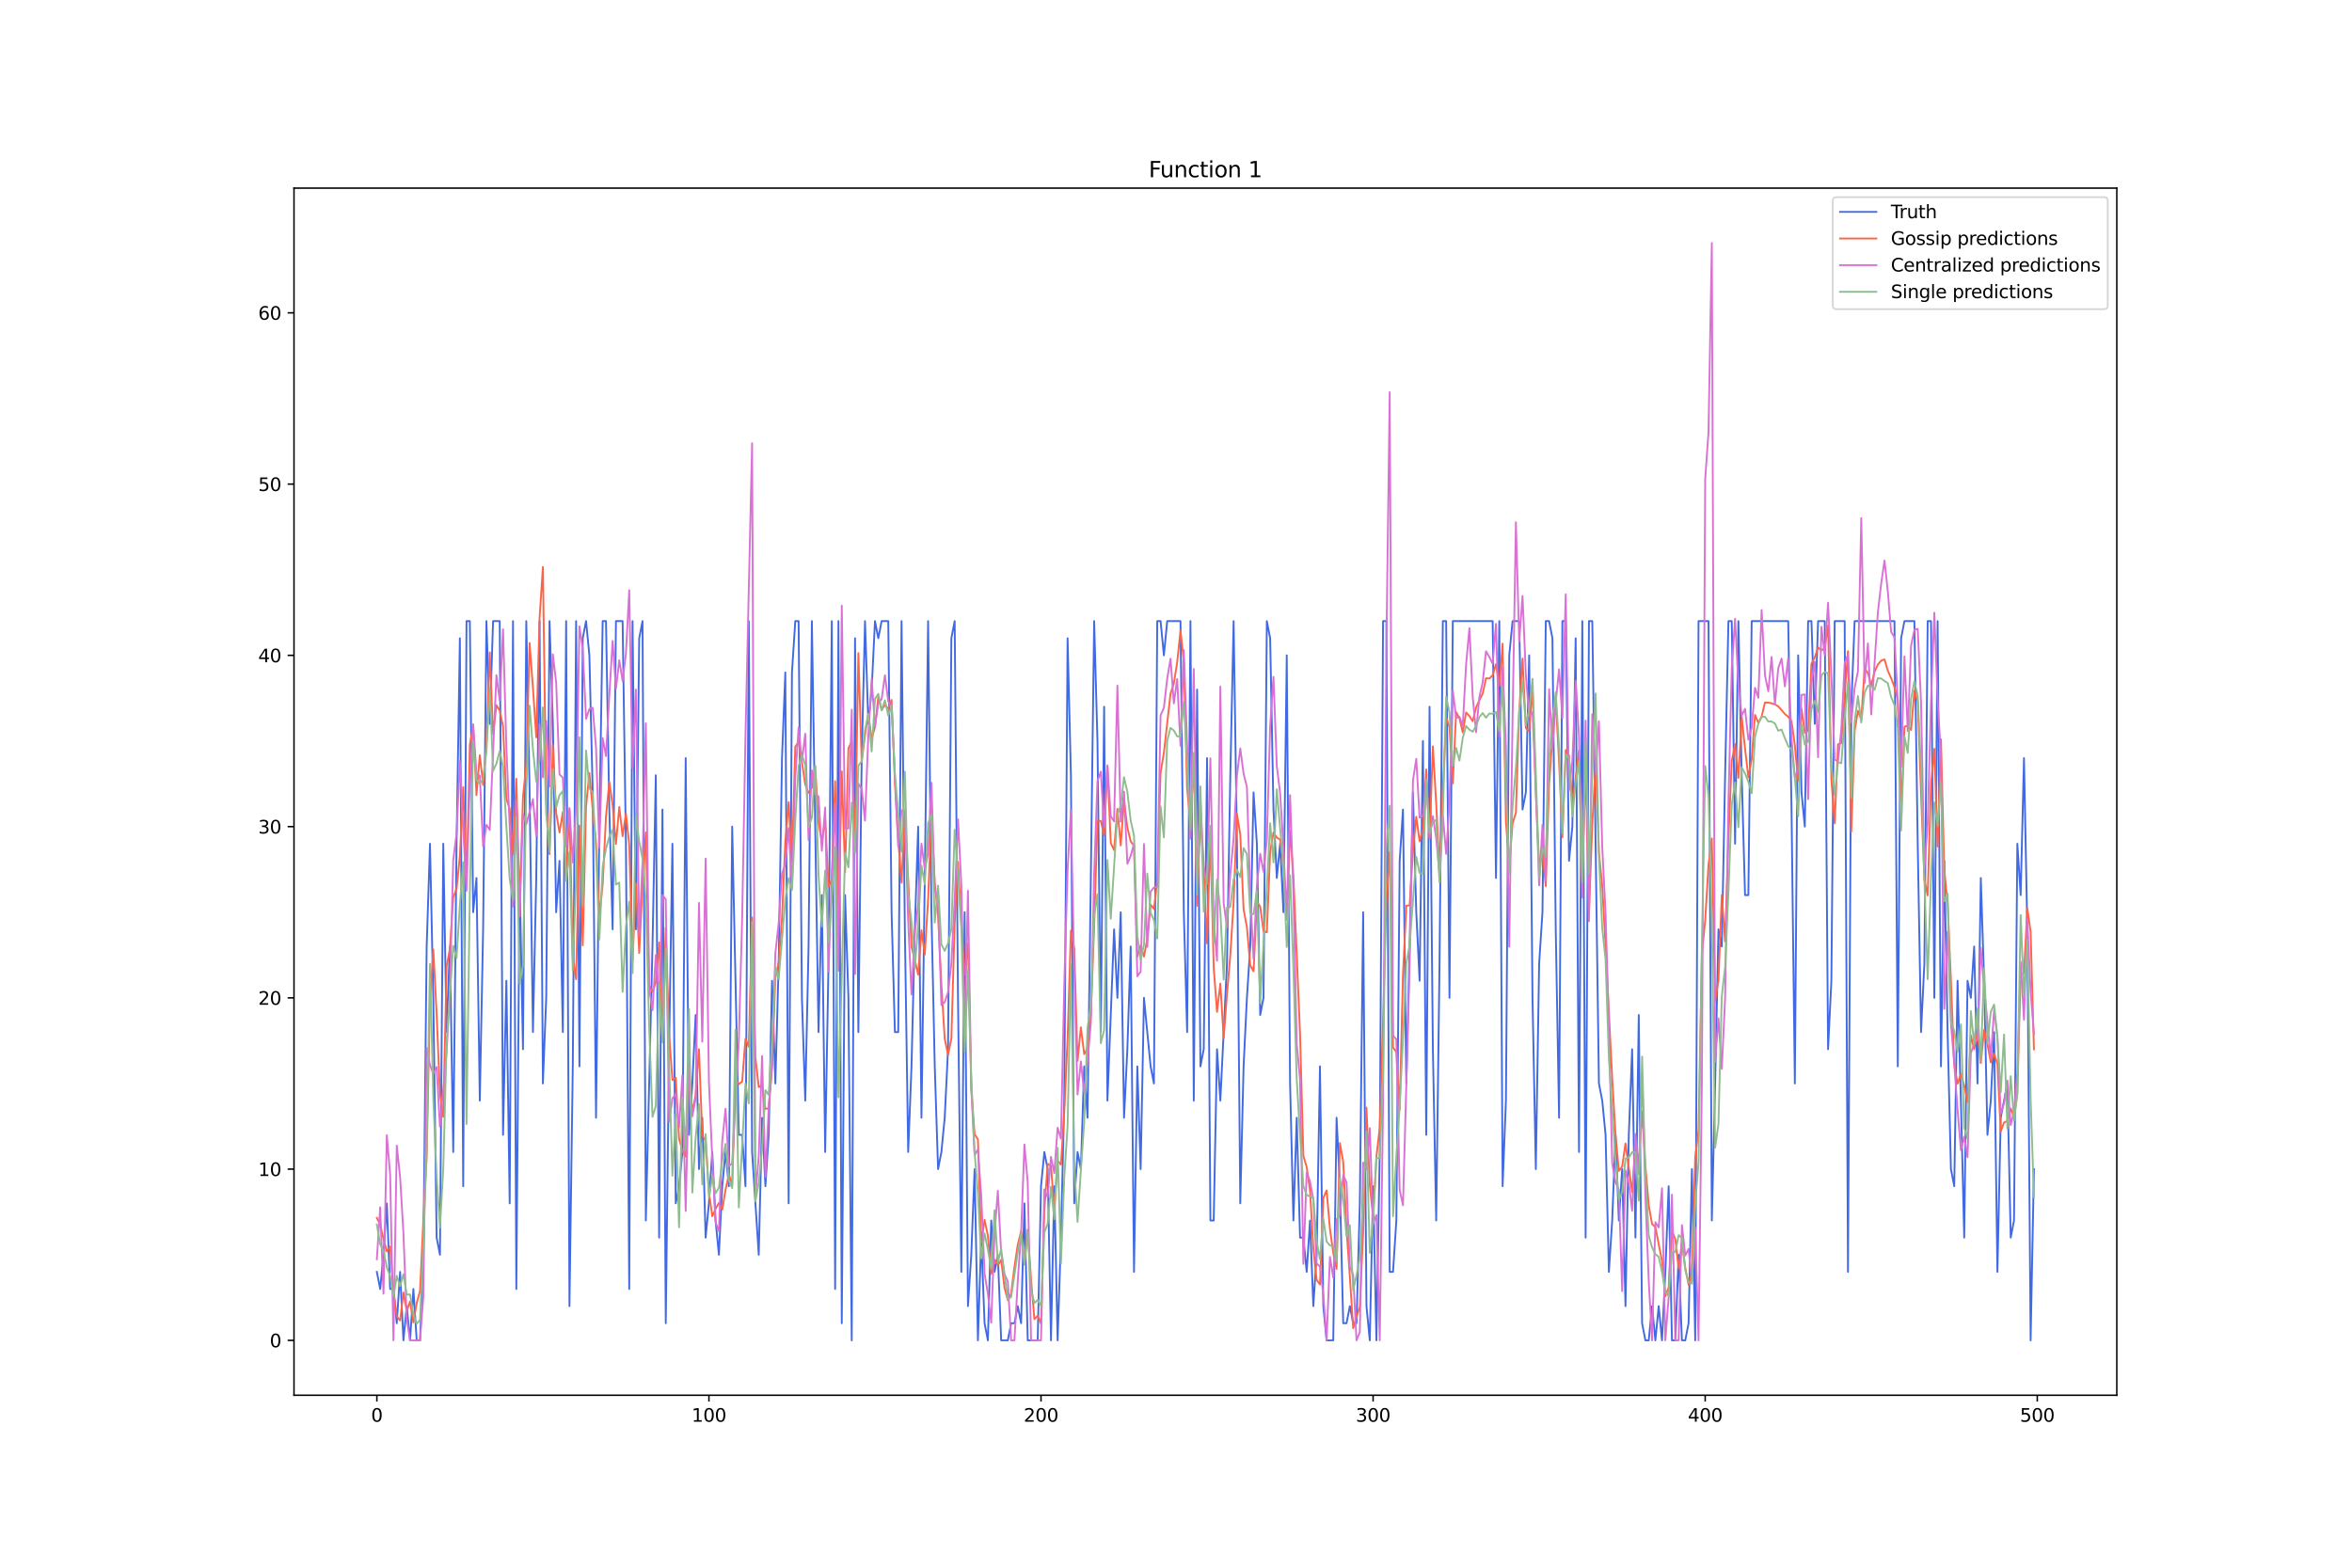 <?xml version="1.0" encoding="utf-8" standalone="no"?>
<!DOCTYPE svg PUBLIC "-//W3C//DTD SVG 1.1//EN"
  "http://www.w3.org/Graphics/SVG/1.1/DTD/svg11.dtd">
<svg xmlns:xlink="http://www.w3.org/1999/xlink" width="1296pt" height="864pt" viewBox="0 0 1296 864" xmlns="http://www.w3.org/2000/svg" version="1.1">
 <defs>
  <style type="text/css">*{stroke-linejoin: round; stroke-linecap: butt}</style>
 </defs>
 <g id="figure_1">
  <g id="patch_1">
   <path d="M 0 864 
L 1296 864 
L 1296 0 
L 0 0 
z
" style="fill: #ffffff"/>
  </g>
  <g id="axes_1">
   <g id="patch_2">
    <path d="M 162 768.96 
L 1166.4 768.96 
L 1166.4 103.68 
L 162 103.68 
z
" style="fill: #ffffff"/>
   </g>
   <g id="matplotlib.axis_1">
    <g id="xtick_1">
     <g id="line2d_1">
      <defs>
       <path id="mb269a3f617" d="M 0 0 
L 0 3.5 
" style="stroke: #000000; stroke-width: 0.8"/>
      </defs>
      <g>
       <use xlink:href="#mb269a3f617" x="207.655" y="768.96" style="stroke: #000000; stroke-width: 0.8"/>
      </g>
     </g>
     <g id="text_1">
      <!-- 0 -->
      <g transform="translate(204.473 783.558) scale(0.1 -0.1)">
       <defs>
        <path id="DejaVuSans-30" d="M 2034 4250 
Q 1547 4250 1301 3770 
Q 1056 3291 1056 2328 
Q 1056 1369 1301 889 
Q 1547 409 2034 409 
Q 2525 409 2770 889 
Q 3016 1369 3016 2328 
Q 3016 3291 2770 3770 
Q 2525 4250 2034 4250 
z
M 2034 4750 
Q 2819 4750 3233 4129 
Q 3647 3509 3647 2328 
Q 3647 1150 3233 529 
Q 2819 -91 2034 -91 
Q 1250 -91 836 529 
Q 422 1150 422 2328 
Q 422 3509 836 4129 
Q 1250 4750 2034 4750 
z
" transform="scale(0.016)"/>
       </defs>
       <use xlink:href="#DejaVuSans-30"/>
      </g>
     </g>
    </g>
    <g id="xtick_2">
     <g id="line2d_2">
      <g>
       <use xlink:href="#mb269a3f617" x="390.639" y="768.96" style="stroke: #000000; stroke-width: 0.8"/>
      </g>
     </g>
     <g id="text_2">
      <!-- 100 -->
      <g transform="translate(381.095 783.558) scale(0.1 -0.1)">
       <defs>
        <path id="DejaVuSans-31" d="M 794 531 
L 1825 531 
L 1825 4091 
L 703 3866 
L 703 4441 
L 1819 4666 
L 2450 4666 
L 2450 531 
L 3481 531 
L 3481 0 
L 794 0 
L 794 531 
z
" transform="scale(0.016)"/>
       </defs>
       <use xlink:href="#DejaVuSans-31"/>
       <use xlink:href="#DejaVuSans-30" x="63.623"/>
       <use xlink:href="#DejaVuSans-30" x="127.246"/>
      </g>
     </g>
    </g>
    <g id="xtick_3">
     <g id="line2d_3">
      <g>
       <use xlink:href="#mb269a3f617" x="573.623" y="768.96" style="stroke: #000000; stroke-width: 0.8"/>
      </g>
     </g>
     <g id="text_3">
      <!-- 200 -->
      <g transform="translate(564.079 783.558) scale(0.1 -0.1)">
       <defs>
        <path id="DejaVuSans-32" d="M 1228 531 
L 3431 531 
L 3431 0 
L 469 0 
L 469 531 
Q 828 903 1448 1529 
Q 2069 2156 2228 2338 
Q 2531 2678 2651 2914 
Q 2772 3150 2772 3378 
Q 2772 3750 2511 3984 
Q 2250 4219 1831 4219 
Q 1534 4219 1204 4116 
Q 875 4013 500 3803 
L 500 4441 
Q 881 4594 1212 4672 
Q 1544 4750 1819 4750 
Q 2544 4750 2975 4387 
Q 3406 4025 3406 3419 
Q 3406 3131 3298 2873 
Q 3191 2616 2906 2266 
Q 2828 2175 2409 1742 
Q 1991 1309 1228 531 
z
" transform="scale(0.016)"/>
       </defs>
       <use xlink:href="#DejaVuSans-32"/>
       <use xlink:href="#DejaVuSans-30" x="63.623"/>
       <use xlink:href="#DejaVuSans-30" x="127.246"/>
      </g>
     </g>
    </g>
    <g id="xtick_4">
     <g id="line2d_4">
      <g>
       <use xlink:href="#mb269a3f617" x="756.607" y="768.96" style="stroke: #000000; stroke-width: 0.8"/>
      </g>
     </g>
     <g id="text_4">
      <!-- 300 -->
      <g transform="translate(747.063 783.558) scale(0.1 -0.1)">
       <defs>
        <path id="DejaVuSans-33" d="M 2597 2516 
Q 3050 2419 3304 2112 
Q 3559 1806 3559 1356 
Q 3559 666 3084 287 
Q 2609 -91 1734 -91 
Q 1441 -91 1130 -33 
Q 819 25 488 141 
L 488 750 
Q 750 597 1062 519 
Q 1375 441 1716 441 
Q 2309 441 2620 675 
Q 2931 909 2931 1356 
Q 2931 1769 2642 2001 
Q 2353 2234 1838 2234 
L 1294 2234 
L 1294 2753 
L 1863 2753 
Q 2328 2753 2575 2939 
Q 2822 3125 2822 3475 
Q 2822 3834 2567 4026 
Q 2313 4219 1838 4219 
Q 1578 4219 1281 4162 
Q 984 4106 628 3988 
L 628 4550 
Q 988 4650 1302 4700 
Q 1616 4750 1894 4750 
Q 2613 4750 3031 4423 
Q 3450 4097 3450 3541 
Q 3450 3153 3228 2886 
Q 3006 2619 2597 2516 
z
" transform="scale(0.016)"/>
       </defs>
       <use xlink:href="#DejaVuSans-33"/>
       <use xlink:href="#DejaVuSans-30" x="63.623"/>
       <use xlink:href="#DejaVuSans-30" x="127.246"/>
      </g>
     </g>
    </g>
    <g id="xtick_5">
     <g id="line2d_5">
      <g>
       <use xlink:href="#mb269a3f617" x="939.591" y="768.96" style="stroke: #000000; stroke-width: 0.8"/>
      </g>
     </g>
     <g id="text_5">
      <!-- 400 -->
      <g transform="translate(930.047 783.558) scale(0.1 -0.1)">
       <defs>
        <path id="DejaVuSans-34" d="M 2419 4116 
L 825 1625 
L 2419 1625 
L 2419 4116 
z
M 2253 4666 
L 3047 4666 
L 3047 1625 
L 3713 1625 
L 3713 1100 
L 3047 1100 
L 3047 0 
L 2419 0 
L 2419 1100 
L 313 1100 
L 313 1709 
L 2253 4666 
z
" transform="scale(0.016)"/>
       </defs>
       <use xlink:href="#DejaVuSans-34"/>
       <use xlink:href="#DejaVuSans-30" x="63.623"/>
       <use xlink:href="#DejaVuSans-30" x="127.246"/>
      </g>
     </g>
    </g>
    <g id="xtick_6">
     <g id="line2d_6">
      <g>
       <use xlink:href="#mb269a3f617" x="1122.575" y="768.96" style="stroke: #000000; stroke-width: 0.8"/>
      </g>
     </g>
     <g id="text_6">
      <!-- 500 -->
      <g transform="translate(1113.032 783.558) scale(0.1 -0.1)">
       <defs>
        <path id="DejaVuSans-35" d="M 691 4666 
L 3169 4666 
L 3169 4134 
L 1269 4134 
L 1269 2991 
Q 1406 3038 1543 3061 
Q 1681 3084 1819 3084 
Q 2600 3084 3056 2656 
Q 3513 2228 3513 1497 
Q 3513 744 3044 326 
Q 2575 -91 1722 -91 
Q 1428 -91 1123 -41 
Q 819 9 494 109 
L 494 744 
Q 775 591 1075 516 
Q 1375 441 1709 441 
Q 2250 441 2565 725 
Q 2881 1009 2881 1497 
Q 2881 1984 2565 2268 
Q 2250 2553 1709 2553 
Q 1456 2553 1204 2497 
Q 953 2441 691 2322 
L 691 4666 
z
" transform="scale(0.016)"/>
       </defs>
       <use xlink:href="#DejaVuSans-35"/>
       <use xlink:href="#DejaVuSans-30" x="63.623"/>
       <use xlink:href="#DejaVuSans-30" x="127.246"/>
      </g>
     </g>
    </g>
   </g>
   <g id="matplotlib.axis_2">
    <g id="ytick_1">
     <g id="line2d_7">
      <defs>
       <path id="mf21cb9ba3c" d="M 0 0 
L -3.5 0 
" style="stroke: #000000; stroke-width: 0.8"/>
      </defs>
      <g>
       <use xlink:href="#mf21cb9ba3c" x="162" y="738.72" style="stroke: #000000; stroke-width: 0.8"/>
      </g>
     </g>
     <g id="text_7">
      <!-- 0 -->
      <g transform="translate(148.637 742.519) scale(0.1 -0.1)">
       <use xlink:href="#DejaVuSans-30"/>
      </g>
     </g>
    </g>
    <g id="ytick_2">
     <g id="line2d_8">
      <g>
       <use xlink:href="#mf21cb9ba3c" x="162" y="644.337" style="stroke: #000000; stroke-width: 0.8"/>
      </g>
     </g>
     <g id="text_8">
      <!-- 10 -->
      <g transform="translate(142.275 648.136) scale(0.1 -0.1)">
       <use xlink:href="#DejaVuSans-31"/>
       <use xlink:href="#DejaVuSans-30" x="63.623"/>
      </g>
     </g>
    </g>
    <g id="ytick_3">
     <g id="line2d_9">
      <g>
       <use xlink:href="#mf21cb9ba3c" x="162" y="549.954" style="stroke: #000000; stroke-width: 0.8"/>
      </g>
     </g>
     <g id="text_9">
      <!-- 20 -->
      <g transform="translate(142.275 553.753) scale(0.1 -0.1)">
       <use xlink:href="#DejaVuSans-32"/>
       <use xlink:href="#DejaVuSans-30" x="63.623"/>
      </g>
     </g>
    </g>
    <g id="ytick_4">
     <g id="line2d_10">
      <g>
       <use xlink:href="#mf21cb9ba3c" x="162" y="455.57" style="stroke: #000000; stroke-width: 0.8"/>
      </g>
     </g>
     <g id="text_10">
      <!-- 30 -->
      <g transform="translate(142.275 459.37) scale(0.1 -0.1)">
       <use xlink:href="#DejaVuSans-33"/>
       <use xlink:href="#DejaVuSans-30" x="63.623"/>
      </g>
     </g>
    </g>
    <g id="ytick_5">
     <g id="line2d_11">
      <g>
       <use xlink:href="#mf21cb9ba3c" x="162" y="361.187" style="stroke: #000000; stroke-width: 0.8"/>
      </g>
     </g>
     <g id="text_11">
      <!-- 40 -->
      <g transform="translate(142.275 364.986) scale(0.1 -0.1)">
       <use xlink:href="#DejaVuSans-34"/>
       <use xlink:href="#DejaVuSans-30" x="63.623"/>
      </g>
     </g>
    </g>
    <g id="ytick_6">
     <g id="line2d_12">
      <g>
       <use xlink:href="#mf21cb9ba3c" x="162" y="266.804" style="stroke: #000000; stroke-width: 0.8"/>
      </g>
     </g>
     <g id="text_12">
      <!-- 50 -->
      <g transform="translate(142.275 270.603) scale(0.1 -0.1)">
       <use xlink:href="#DejaVuSans-35"/>
       <use xlink:href="#DejaVuSans-30" x="63.623"/>
      </g>
     </g>
    </g>
    <g id="ytick_7">
     <g id="line2d_13">
      <g>
       <use xlink:href="#mf21cb9ba3c" x="162" y="172.421" style="stroke: #000000; stroke-width: 0.8"/>
      </g>
     </g>
     <g id="text_13">
      <!-- 60 -->
      <g transform="translate(142.275 176.22) scale(0.1 -0.1)">
       <defs>
        <path id="DejaVuSans-36" d="M 2113 2584 
Q 1688 2584 1439 2293 
Q 1191 2003 1191 1497 
Q 1191 994 1439 701 
Q 1688 409 2113 409 
Q 2538 409 2786 701 
Q 3034 994 3034 1497 
Q 3034 2003 2786 2293 
Q 2538 2584 2113 2584 
z
M 3366 4563 
L 3366 3988 
Q 3128 4100 2886 4159 
Q 2644 4219 2406 4219 
Q 1781 4219 1451 3797 
Q 1122 3375 1075 2522 
Q 1259 2794 1537 2939 
Q 1816 3084 2150 3084 
Q 2853 3084 3261 2657 
Q 3669 2231 3669 1497 
Q 3669 778 3244 343 
Q 2819 -91 2113 -91 
Q 1303 -91 875 529 
Q 447 1150 447 2328 
Q 447 3434 972 4092 
Q 1497 4750 2381 4750 
Q 2619 4750 2861 4703 
Q 3103 4656 3366 4563 
z
" transform="scale(0.016)"/>
       </defs>
       <use xlink:href="#DejaVuSans-36"/>
       <use xlink:href="#DejaVuSans-30" x="63.623"/>
      </g>
     </g>
    </g>
   </g>
   <g id="line2d_14">
    <path d="M 207.655 700.967 
L 209.484 710.405 
L 211.314 691.528 
L 213.144 663.213 
L 214.974 710.405 
L 216.804 710.405 
L 218.634 729.282 
L 220.463 700.967 
L 222.293 738.72 
L 224.123 719.843 
L 225.953 738.72 
L 227.783 710.405 
L 229.613 738.72 
L 231.442 738.72 
L 233.272 691.528 
L 235.102 521.639 
L 236.932 465.009 
L 238.762 549.954 
L 240.592 682.09 
L 242.422 691.528 
L 244.251 465.009 
L 246.081 568.83 
L 247.911 521.639 
L 249.741 634.898 
L 251.571 465.009 
L 253.401 351.749 
L 255.23 653.775 
L 257.06 342.31 
L 258.89 342.31 
L 260.72 502.762 
L 262.55 483.885 
L 264.38 606.583 
L 266.209 512.2 
L 268.039 342.31 
L 269.869 398.94 
L 271.699 342.31 
L 275.359 342.31 
L 277.189 625.46 
L 279.018 540.515 
L 280.848 663.213 
L 282.678 342.31 
L 284.508 710.405 
L 286.338 483.885 
L 288.168 578.269 
L 289.997 342.31 
L 291.827 436.694 
L 293.657 568.83 
L 295.487 483.885 
L 297.317 342.31 
L 299.147 597.145 
L 300.976 549.954 
L 302.806 342.31 
L 304.636 398.94 
L 306.466 502.762 
L 308.296 474.447 
L 310.126 568.83 
L 311.956 342.31 
L 313.785 719.843 
L 315.615 587.707 
L 317.445 342.31 
L 319.275 587.707 
L 321.105 351.749 
L 322.935 342.31 
L 324.764 361.187 
L 326.594 436.694 
L 328.424 616.022 
L 330.254 455.57 
L 332.084 342.31 
L 333.914 342.31 
L 335.743 446.132 
L 337.573 512.2 
L 339.403 342.31 
L 343.063 342.31 
L 344.893 465.009 
L 346.723 710.405 
L 348.552 342.31 
L 350.382 512.2 
L 352.212 351.749 
L 354.042 342.31 
L 355.872 672.652 
L 359.531 521.639 
L 361.361 427.255 
L 363.191 682.09 
L 365.021 446.132 
L 366.851 729.282 
L 368.681 578.269 
L 370.51 465.009 
L 372.34 663.213 
L 374.17 653.775 
L 376 634.898 
L 377.83 417.817 
L 379.66 625.46 
L 381.489 597.145 
L 383.319 559.392 
L 385.149 644.337 
L 386.979 616.022 
L 388.809 682.09 
L 390.639 663.213 
L 392.469 634.898 
L 394.298 672.652 
L 396.128 691.528 
L 397.958 653.775 
L 399.788 634.898 
L 401.618 653.775 
L 403.448 455.57 
L 407.107 625.46 
L 408.937 625.46 
L 410.767 653.775 
L 412.597 342.31 
L 414.427 634.898 
L 418.086 691.528 
L 419.916 616.022 
L 421.746 653.775 
L 423.576 625.46 
L 425.406 540.515 
L 427.236 597.145 
L 429.065 531.077 
L 430.895 417.817 
L 432.725 370.625 
L 434.555 663.213 
L 436.385 370.625 
L 438.215 342.31 
L 440.044 342.31 
L 441.874 549.954 
L 443.704 606.583 
L 445.534 521.639 
L 447.364 342.31 
L 451.023 568.83 
L 452.853 493.324 
L 454.683 634.898 
L 456.513 531.077 
L 458.343 342.31 
L 460.173 710.405 
L 462.003 342.31 
L 463.832 729.282 
L 465.662 493.324 
L 467.492 549.954 
L 469.322 738.72 
L 471.152 351.749 
L 472.982 568.83 
L 474.811 417.817 
L 476.641 342.31 
L 478.471 398.94 
L 480.301 380.064 
L 482.131 342.31 
L 483.961 351.749 
L 485.79 342.31 
L 489.45 342.31 
L 491.28 502.762 
L 493.11 568.83 
L 494.94 568.83 
L 496.77 342.31 
L 498.599 512.2 
L 500.429 634.898 
L 502.259 587.707 
L 504.089 512.2 
L 505.919 455.57 
L 507.749 616.022 
L 509.578 483.885 
L 511.408 342.31 
L 513.238 502.762 
L 515.068 587.707 
L 516.898 644.337 
L 518.728 634.898 
L 520.557 616.022 
L 522.387 578.269 
L 524.217 351.749 
L 526.047 342.31 
L 527.877 549.954 
L 529.707 700.967 
L 531.536 502.762 
L 533.366 719.843 
L 535.196 691.528 
L 537.026 644.337 
L 538.856 738.72 
L 540.686 682.09 
L 542.516 729.282 
L 544.345 738.72 
L 546.175 672.652 
L 548.005 700.967 
L 549.835 691.528 
L 551.665 738.72 
L 555.324 738.72 
L 557.154 729.282 
L 558.984 729.282 
L 560.814 719.843 
L 562.644 729.282 
L 564.474 663.213 
L 566.303 738.72 
L 571.793 738.72 
L 573.623 653.775 
L 575.453 634.898 
L 577.283 644.337 
L 579.112 738.72 
L 580.942 653.775 
L 582.772 738.72 
L 584.602 682.09 
L 586.432 606.583 
L 588.262 351.749 
L 590.091 427.255 
L 591.921 663.213 
L 593.751 634.898 
L 595.581 644.337 
L 597.411 587.707 
L 599.241 616.022 
L 601.07 483.885 
L 602.9 342.31 
L 604.73 408.379 
L 606.56 568.83 
L 608.39 389.502 
L 610.22 606.583 
L 613.879 512.2 
L 615.709 549.954 
L 617.539 502.762 
L 619.369 616.022 
L 621.199 578.269 
L 623.029 521.639 
L 624.858 700.967 
L 626.688 587.707 
L 628.518 644.337 
L 630.348 549.954 
L 634.008 587.707 
L 635.837 597.145 
L 637.667 342.31 
L 639.497 342.31 
L 641.327 361.187 
L 643.157 342.31 
L 650.476 342.31 
L 652.306 502.762 
L 654.136 568.83 
L 655.966 342.31 
L 657.796 606.583 
L 659.625 380.064 
L 661.455 587.707 
L 663.285 578.269 
L 665.115 417.817 
L 666.945 672.652 
L 668.775 672.652 
L 670.604 578.269 
L 672.434 606.583 
L 676.094 531.077 
L 677.924 427.255 
L 679.754 342.31 
L 681.583 465.009 
L 683.413 663.213 
L 685.243 587.707 
L 687.073 549.954 
L 688.903 521.639 
L 690.733 436.694 
L 692.563 465.009 
L 694.392 559.392 
L 696.222 549.954 
L 698.052 342.31 
L 699.882 351.749 
L 701.712 446.132 
L 703.542 483.885 
L 705.371 465.009 
L 707.201 502.762 
L 709.031 361.187 
L 710.861 597.145 
L 712.691 672.652 
L 714.521 616.022 
L 716.35 682.09 
L 718.18 682.09 
L 720.01 700.967 
L 721.84 672.652 
L 723.67 719.843 
L 725.5 691.528 
L 727.33 587.707 
L 729.159 719.843 
L 730.989 738.72 
L 734.649 738.72 
L 736.479 616.022 
L 738.309 653.775 
L 740.138 729.282 
L 741.968 729.282 
L 743.798 719.843 
L 745.628 729.282 
L 747.458 729.282 
L 749.288 663.213 
L 751.117 502.762 
L 752.947 719.843 
L 754.777 738.72 
L 756.607 653.775 
L 758.437 738.72 
L 760.267 634.898 
L 762.097 342.31 
L 763.926 342.31 
L 765.756 700.967 
L 767.586 700.967 
L 769.416 672.652 
L 771.246 474.447 
L 773.076 446.132 
L 774.905 597.145 
L 776.735 521.639 
L 778.565 436.694 
L 780.395 502.762 
L 782.225 540.515 
L 784.055 408.379 
L 785.884 625.46 
L 787.714 389.502 
L 789.544 578.269 
L 791.374 672.652 
L 793.204 531.077 
L 795.034 342.31 
L 796.864 342.31 
L 798.693 549.954 
L 800.523 342.31 
L 822.481 342.31 
L 824.311 483.885 
L 826.141 342.31 
L 827.971 653.775 
L 829.801 606.583 
L 831.63 361.187 
L 833.46 342.31 
L 837.12 342.31 
L 838.95 446.132 
L 840.78 436.694 
L 842.61 361.187 
L 844.439 549.954 
L 846.269 644.337 
L 848.099 531.077 
L 849.929 502.762 
L 851.759 342.31 
L 853.589 342.31 
L 855.418 351.749 
L 857.248 512.2 
L 859.078 616.022 
L 860.908 342.31 
L 862.738 342.31 
L 864.568 474.447 
L 866.397 455.57 
L 868.227 351.749 
L 870.057 634.898 
L 871.887 342.31 
L 873.717 682.09 
L 875.547 342.31 
L 877.377 342.31 
L 879.206 465.009 
L 881.036 597.145 
L 882.866 606.583 
L 884.696 625.46 
L 886.526 700.967 
L 888.356 672.652 
L 890.185 625.46 
L 892.015 672.652 
L 893.845 644.337 
L 895.675 719.843 
L 897.505 625.46 
L 899.335 578.269 
L 901.164 682.09 
L 902.994 559.392 
L 904.824 729.282 
L 906.654 738.72 
L 908.484 738.72 
L 910.314 719.843 
L 912.144 738.72 
L 913.973 719.843 
L 915.803 738.72 
L 917.633 700.967 
L 919.463 653.775 
L 921.293 738.72 
L 923.123 738.72 
L 924.952 691.528 
L 926.782 738.72 
L 928.612 738.72 
L 930.442 729.282 
L 932.272 644.337 
L 934.102 738.72 
L 935.931 342.31 
L 941.421 342.31 
L 943.251 672.652 
L 945.081 597.145 
L 946.911 512.2 
L 948.74 521.639 
L 950.57 427.255 
L 952.4 342.31 
L 954.23 342.31 
L 956.06 465.009 
L 957.89 342.31 
L 959.719 427.255 
L 961.549 493.324 
L 963.379 493.324 
L 965.209 342.31 
L 985.337 342.31 
L 987.167 446.132 
L 988.997 597.145 
L 990.827 361.187 
L 992.657 436.694 
L 994.486 455.57 
L 996.316 342.31 
L 998.146 342.31 
L 999.976 398.94 
L 1001.806 342.31 
L 1005.465 342.31 
L 1007.295 578.269 
L 1009.125 540.515 
L 1010.955 342.31 
L 1016.444 342.31 
L 1018.274 700.967 
L 1020.104 389.502 
L 1021.934 342.31 
L 1043.892 342.31 
L 1045.722 587.707 
L 1047.552 351.749 
L 1049.382 342.31 
L 1054.871 342.31 
L 1056.701 465.009 
L 1058.531 568.83 
L 1060.361 531.077 
L 1062.191 342.31 
L 1064.02 342.31 
L 1065.85 549.954 
L 1067.68 342.31 
L 1069.51 587.707 
L 1071.34 474.447 
L 1073.17 568.83 
L 1074.999 644.337 
L 1076.829 653.775 
L 1078.659 540.515 
L 1080.489 606.583 
L 1082.319 682.09 
L 1084.149 540.515 
L 1085.978 549.954 
L 1087.808 521.639 
L 1089.638 597.145 
L 1091.468 483.885 
L 1093.298 540.515 
L 1095.128 625.46 
L 1096.958 606.583 
L 1098.787 568.83 
L 1100.617 700.967 
L 1102.447 616.022 
L 1106.107 597.145 
L 1107.937 682.09 
L 1109.766 672.652 
L 1111.596 465.009 
L 1113.426 493.324 
L 1115.256 417.817 
L 1117.086 512.2 
L 1118.916 738.72 
L 1120.745 644.337 
L 1120.745 644.337 
" clip-path="url(#pd25d00b997)" style="fill: none; stroke: #4169e1; stroke-linecap: square"/>
   </g>
   <g id="line2d_15">
    <path d="M 207.655 671.216 
L 209.484 674.975 
L 211.314 682.649 
L 213.144 689.642 
L 214.974 687.028 
L 216.804 711.463 
L 218.634 725.596 
L 220.463 727.774 
L 222.293 712.346 
L 224.123 722.54 
L 225.953 717.274 
L 227.783 728.807 
L 229.613 718.147 
L 231.442 711.41 
L 233.272 672.486 
L 235.102 638.137 
L 236.932 551.639 
L 238.762 523.319 
L 240.592 558.731 
L 242.422 602.943 
L 244.251 615.547 
L 246.081 532.722 
L 247.911 522.907 
L 249.741 494.526 
L 251.571 489.855 
L 253.401 471.893 
L 255.23 433.85 
L 257.06 487.254 
L 258.89 410.408 
L 260.72 400.015 
L 262.55 438.221 
L 264.38 416.206 
L 266.209 432.613 
L 268.039 409.412 
L 269.869 359.559 
L 271.699 404.554 
L 273.529 388.693 
L 275.359 391.623 
L 277.189 400.448 
L 279.018 440.278 
L 280.848 445.713 
L 282.678 470.8 
L 284.508 429.176 
L 286.338 498.631 
L 288.168 439.164 
L 289.997 421.593 
L 291.827 354.367 
L 293.657 379.086 
L 295.487 406.373 
L 297.317 340.491 
L 299.147 312.49 
L 300.976 441.39 
L 302.806 470.746 
L 304.636 410.626 
L 306.466 448.079 
L 308.296 458.817 
L 310.126 447.499 
L 311.956 483.156 
L 313.785 446.136 
L 315.615 528.038 
L 317.445 539.726 
L 319.275 454.96 
L 321.105 521.013 
L 322.935 444.357 
L 324.764 426.044 
L 326.594 446.271 
L 328.424 464.142 
L 330.254 504.705 
L 332.084 487.541 
L 333.914 449.874 
L 335.743 430.927 
L 337.573 443.761 
L 339.403 465.141 
L 341.233 444.753 
L 343.063 460.883 
L 344.893 448.366 
L 346.723 465.536 
L 348.552 529.432 
L 350.382 486.857 
L 352.212 525.278 
L 354.042 488.221 
L 355.872 458.785 
L 357.702 543.039 
L 359.531 546.726 
L 361.361 541.146 
L 363.191 519.38 
L 365.021 573.882 
L 366.851 511.172 
L 368.681 570.075 
L 370.51 595.24 
L 372.34 593.868 
L 374.17 627.497 
L 376 634.437 
L 377.83 637.442 
L 379.66 593.126 
L 381.489 612.645 
L 383.319 603.409 
L 385.149 578.273 
L 386.979 625.842 
L 388.809 628.713 
L 390.639 656.884 
L 392.469 670.328 
L 394.298 666.205 
L 396.128 662.956 
L 397.958 666.715 
L 399.788 655.708 
L 401.618 647.215 
L 403.448 653.127 
L 405.277 594.642 
L 407.107 597.452 
L 408.937 596.105 
L 410.767 572.481 
L 412.597 576.937 
L 414.427 505.633 
L 416.256 582.901 
L 418.086 599.157 
L 419.916 597.981 
L 421.746 611.207 
L 423.576 610.755 
L 425.406 588.273 
L 427.236 539.063 
L 429.065 530.31 
L 430.895 505.886 
L 432.725 463.528 
L 434.555 442.032 
L 436.385 474.444 
L 438.215 411.514 
L 440.044 408.885 
L 441.874 420.041 
L 443.704 432.338 
L 445.534 436.947 
L 447.364 434.171 
L 449.194 422.348 
L 451.023 453.392 
L 452.853 463.969 
L 454.683 451.138 
L 456.513 488.517 
L 458.343 484.924 
L 460.173 430.512 
L 462.003 510.502 
L 463.832 425.126 
L 465.662 480.735 
L 467.492 412.489 
L 469.322 408.642 
L 471.152 466.534 
L 472.982 359.973 
L 474.811 419.837 
L 476.641 405.126 
L 478.471 393.441 
L 480.301 407.198 
L 482.131 400.696 
L 483.961 384.04 
L 485.79 391.266 
L 487.62 388.555 
L 489.45 390.662 
L 491.28 385.738 
L 493.11 431.381 
L 494.94 463.178 
L 496.77 486.456 
L 498.599 447.62 
L 502.259 521.777 
L 504.089 528.96 
L 505.919 537.178 
L 507.749 512.688 
L 509.578 526.142 
L 511.408 495.649 
L 513.238 449.032 
L 515.068 486.554 
L 516.898 504.766 
L 518.728 542.764 
L 520.557 572.515 
L 522.387 581.34 
L 524.217 572.38 
L 526.047 508.948 
L 527.877 475.008 
L 529.707 508.639 
L 531.536 537.144 
L 533.366 520.196 
L 535.196 599.431 
L 537.026 625.137 
L 538.856 627.997 
L 540.686 684.876 
L 542.516 672.292 
L 544.345 680.938 
L 546.175 702.113 
L 548.005 694.246 
L 549.835 697.465 
L 551.665 694.355 
L 553.495 709.708 
L 555.324 716.643 
L 557.154 712.823 
L 558.984 698.192 
L 560.814 685.939 
L 562.644 678.637 
L 564.474 696.425 
L 566.303 677.744 
L 568.133 705.053 
L 569.963 727.058 
L 571.793 725.124 
L 573.623 729.522 
L 575.453 667.14 
L 577.283 641.465 
L 579.112 642.471 
L 580.942 666.825 
L 582.772 639.641 
L 584.602 641.876 
L 586.432 612.812 
L 588.262 572.664 
L 590.091 512.89 
L 591.921 522.906 
L 593.751 584.67 
L 595.581 566.189 
L 597.411 580.968 
L 599.241 577.61 
L 601.07 559.542 
L 602.9 510.533 
L 604.73 452.156 
L 606.56 452.521 
L 608.39 460.293 
L 610.22 422.227 
L 612.05 464.554 
L 613.879 468.555 
L 615.709 445.798 
L 617.539 465.946 
L 619.369 441.161 
L 621.199 456.081 
L 623.029 463.697 
L 624.858 466.122 
L 626.688 527.368 
L 628.518 521.047 
L 630.348 527.233 
L 632.178 517.399 
L 634.008 498.561 
L 635.837 500.929 
L 637.667 485.757 
L 639.497 425.926 
L 641.327 414.81 
L 644.987 382.203 
L 646.817 376.694 
L 648.646 365.011 
L 650.476 347.438 
L 652.306 364.588 
L 654.136 434.453 
L 655.966 454.341 
L 657.796 420.159 
L 659.625 499.223 
L 661.455 450.079 
L 663.285 479.606 
L 665.115 519.929 
L 666.945 460.763 
L 668.775 533.266 
L 670.604 557.687 
L 672.434 542.065 
L 674.264 572.16 
L 676.094 547.885 
L 677.924 526.393 
L 679.754 496.975 
L 681.583 448.484 
L 683.413 459.903 
L 685.243 501.112 
L 687.073 511.053 
L 688.903 531.987 
L 690.733 535.323 
L 692.563 497.138 
L 694.392 499.62 
L 696.222 513.183 
L 698.052 513.881 
L 699.882 469.32 
L 701.712 458.824 
L 703.542 461.607 
L 705.371 462.716 
L 707.201 476.77 
L 709.031 501.174 
L 710.861 458.002 
L 712.691 482.882 
L 716.35 569.713 
L 718.18 636.894 
L 720.01 643.235 
L 721.84 656.006 
L 723.67 688.06 
L 725.5 705.417 
L 727.33 707.945 
L 729.159 660.252 
L 730.989 656.056 
L 732.819 677.25 
L 734.649 690.499 
L 736.479 699.358 
L 738.309 629.987 
L 740.138 640.336 
L 741.968 677.809 
L 743.798 703.854 
L 745.628 732 
L 747.458 725.718 
L 749.288 720.097 
L 751.117 679.237 
L 752.947 610.45 
L 754.777 653.163 
L 756.607 670.883 
L 758.437 637.418 
L 760.267 621.339 
L 762.097 561.939 
L 763.926 496.09 
L 765.756 469.453 
L 767.586 577.291 
L 769.416 579.794 
L 771.246 611.536 
L 773.076 536.811 
L 774.905 499.199 
L 776.735 498.908 
L 778.565 468.914 
L 780.395 450.153 
L 782.225 463.66 
L 784.055 457.13 
L 785.884 424.068 
L 787.714 462.147 
L 789.544 411.33 
L 791.374 442.765 
L 793.204 479.249 
L 795.034 435.239 
L 796.864 395.566 
L 798.693 400.728 
L 800.523 431.806 
L 802.353 392.479 
L 804.183 395.834 
L 806.013 403.686 
L 807.843 392.641 
L 809.672 394.647 
L 811.502 397.495 
L 813.332 389.979 
L 815.162 385.904 
L 816.992 382.25 
L 818.822 373.82 
L 820.651 373.919 
L 822.481 372.154 
L 824.311 366.053 
L 826.141 377.868 
L 827.971 354.74 
L 829.801 452.944 
L 831.63 477.378 
L 833.46 453.807 
L 835.29 447.927 
L 837.12 391.661 
L 838.95 362.947 
L 840.78 401.325 
L 842.61 403.094 
L 844.439 378.593 
L 846.269 437.676 
L 848.099 475.95 
L 849.929 469.303 
L 851.759 488.387 
L 853.589 432.103 
L 855.418 406.251 
L 857.248 385.482 
L 859.078 420.169 
L 860.908 461.388 
L 862.738 413.342 
L 864.568 416.517 
L 866.397 442.632 
L 868.227 428.814 
L 870.057 413.511 
L 871.887 486.293 
L 873.717 421.399 
L 875.547 503.587 
L 877.377 454.125 
L 879.206 421.234 
L 881.036 469.826 
L 882.866 488.208 
L 884.696 521.507 
L 888.356 594.446 
L 890.185 625.322 
L 892.015 645.333 
L 893.845 642.914 
L 895.675 630.185 
L 899.335 656.981 
L 901.164 630.595 
L 902.994 640.661 
L 904.824 612.515 
L 906.654 642.604 
L 908.484 664.254 
L 910.314 674.627 
L 912.144 676.22 
L 915.803 695.056 
L 917.633 714.393 
L 919.463 709.411 
L 921.293 678.317 
L 923.123 683.072 
L 924.952 699.003 
L 926.782 684.921 
L 928.612 698.679 
L 930.442 708.143 
L 932.272 701.747 
L 934.102 637.585 
L 935.931 622.805 
L 937.761 526.049 
L 939.591 507.331 
L 941.421 476.59 
L 943.251 462.103 
L 945.081 551.603 
L 946.911 540.219 
L 948.74 493.267 
L 950.57 518.879 
L 952.4 462.32 
L 954.23 419.435 
L 956.06 410.093 
L 957.89 428.716 
L 959.719 395.077 
L 961.549 412.513 
L 963.379 428.398 
L 965.209 418.509 
L 967.039 394.008 
L 968.869 398.351 
L 970.698 394.884 
L 972.528 387.16 
L 974.358 387.264 
L 976.188 387.599 
L 978.018 388.225 
L 979.848 389.327 
L 981.678 391.315 
L 983.507 393.515 
L 985.337 395.032 
L 987.167 397.366 
L 988.997 410.774 
L 990.827 430.378 
L 992.657 390.503 
L 994.486 403.838 
L 996.316 402.832 
L 998.146 365.715 
L 999.976 362.291 
L 1001.806 356.771 
L 1003.636 358.494 
L 1005.465 357.04 
L 1007.295 344.67 
L 1009.125 429.686 
L 1010.955 453.807 
L 1012.785 410.227 
L 1014.615 409.527 
L 1016.444 382.735 
L 1018.274 358.875 
L 1020.104 458.315 
L 1021.934 402.894 
L 1023.764 391.788 
L 1025.594 396.486 
L 1027.424 368.353 
L 1029.253 370.944 
L 1031.083 377.689 
L 1032.913 370.289 
L 1034.743 366.243 
L 1036.573 364.101 
L 1038.403 363.381 
L 1040.232 369.653 
L 1042.062 373.776 
L 1043.892 378.696 
L 1045.722 385.693 
L 1047.552 447.581 
L 1049.382 400.608 
L 1051.211 399.782 
L 1053.041 402.302 
L 1054.871 380.729 
L 1056.701 386.548 
L 1058.531 437.361 
L 1060.361 484.726 
L 1062.191 493.497 
L 1064.02 431.795 
L 1065.85 412.711 
L 1067.68 466.57 
L 1069.51 407.456 
L 1071.34 479.477 
L 1073.17 497.684 
L 1074.999 540.122 
L 1076.829 586.877 
L 1078.659 597.218 
L 1080.489 592.14 
L 1082.319 598.234 
L 1084.149 607.504 
L 1085.978 570.631 
L 1087.808 578.272 
L 1089.638 568.251 
L 1091.468 585.868 
L 1093.298 567.505 
L 1095.128 575.399 
L 1096.958 585.534 
L 1098.787 580.543 
L 1100.617 586.455 
L 1102.447 623.665 
L 1104.277 618.613 
L 1106.107 617.858 
L 1107.937 610.91 
L 1109.766 615.874 
L 1111.596 602.5 
L 1113.426 537.066 
L 1115.256 536.37 
L 1117.086 500.563 
L 1118.916 513.546 
L 1120.745 578.332 
L 1120.745 578.332 
" clip-path="url(#pd25d00b997)" style="fill: none; stroke: #ff6347; stroke-linecap: square"/>
   </g>
   <g id="line2d_16">
    <path d="M 207.655 694.029 
L 209.484 665.384 
L 211.314 713.001 
L 213.144 625.603 
L 214.974 647.296 
L 216.804 738.72 
L 218.634 631.412 
L 220.463 648.666 
L 222.293 679.396 
L 224.123 726.987 
L 225.953 738.72 
L 231.442 738.72 
L 233.272 714.404 
L 235.102 577.489 
L 236.932 587.017 
L 238.762 591.668 
L 240.592 588.073 
L 242.422 620.948 
L 246.081 579.684 
L 247.911 545.347 
L 249.741 473.991 
L 251.571 459.415 
L 253.401 419.555 
L 255.23 456.625 
L 257.06 490.908 
L 258.89 429.959 
L 260.72 399.088 
L 262.55 426.094 
L 264.38 427.57 
L 266.209 466.45 
L 268.039 454.563 
L 269.869 457.392 
L 273.529 372.132 
L 275.359 386.011 
L 277.189 346.815 
L 279.018 411.587 
L 282.678 499.67 
L 284.508 441.413 
L 286.338 505.065 
L 288.168 448.607 
L 289.997 454.212 
L 293.657 440.396 
L 295.487 460.55 
L 297.317 398.984 
L 299.147 428.383 
L 300.976 397.265 
L 302.806 433.497 
L 304.636 360.62 
L 306.466 376.258 
L 308.296 426.777 
L 310.126 428.622 
L 311.956 466.6 
L 313.785 445.314 
L 315.615 475.372 
L 317.445 444.63 
L 319.275 345.189 
L 321.105 357.784 
L 322.935 396.187 
L 324.764 390.682 
L 326.594 390.058 
L 328.424 412.161 
L 330.254 467.059 
L 332.084 406.755 
L 333.914 416.675 
L 335.743 383.251 
L 337.573 353.205 
L 339.403 379.618 
L 341.233 363.901 
L 343.063 375.275 
L 344.893 360.284 
L 346.723 325.254 
L 348.552 423.177 
L 350.382 380.053 
L 352.212 515.5 
L 354.042 474.52 
L 355.872 398.61 
L 357.702 544.989 
L 359.531 556.753 
L 361.361 526.353 
L 363.191 551.536 
L 365.021 493.306 
L 366.851 495.669 
L 368.681 618.09 
L 370.51 605.501 
L 372.34 602.797 
L 374.17 621.453 
L 376 592.811 
L 377.83 667.367 
L 379.66 586.739 
L 381.489 615.209 
L 383.319 605.394 
L 385.149 497.606 
L 386.979 574.116 
L 388.809 473.235 
L 390.639 596.387 
L 392.469 638.97 
L 394.298 673.613 
L 396.128 678.635 
L 397.958 629.124 
L 399.788 611.065 
L 401.618 642.752 
L 403.448 641.074 
L 407.107 573.644 
L 408.937 506.302 
L 410.767 405.594 
L 414.427 244.277 
L 416.256 658.923 
L 418.086 637.244 
L 419.916 582.036 
L 421.746 648.712 
L 423.576 610.45 
L 425.406 586.91 
L 427.236 525.354 
L 429.065 508.73 
L 430.895 481.581 
L 432.725 476.079 
L 434.555 456.324 
L 436.385 489.254 
L 438.215 428.735 
L 440.044 400.912 
L 441.874 419.523 
L 443.704 404.386 
L 445.534 463.003 
L 447.364 424.562 
L 449.194 437.399 
L 451.023 439.014 
L 452.853 468.857 
L 454.683 445.028 
L 456.513 535.442 
L 458.343 482.851 
L 460.173 442.753 
L 462.003 535.054 
L 463.832 333.804 
L 465.662 456.607 
L 467.492 456.568 
L 469.322 391.127 
L 471.152 536.848 
L 472.982 431.852 
L 474.811 434.753 
L 476.641 452.279 
L 478.471 404.941 
L 480.301 374.1 
L 482.131 400.218 
L 483.961 387.83 
L 485.79 385.239 
L 487.62 372.123 
L 489.45 386.664 
L 491.28 388.342 
L 494.94 466.614 
L 496.77 446.549 
L 498.599 446.882 
L 500.429 507.767 
L 502.259 548.107 
L 504.089 514.113 
L 505.919 498.771 
L 507.749 464.956 
L 509.578 479.069 
L 511.408 470.335 
L 513.238 431.365 
L 515.068 490.259 
L 516.898 497.346 
L 518.728 553.972 
L 520.557 552.337 
L 522.387 546.874 
L 524.217 531.18 
L 526.047 496.11 
L 527.877 451.526 
L 529.707 487.513 
L 531.536 570.359 
L 533.366 490.906 
L 535.196 599.855 
L 537.026 636.614 
L 538.856 633.465 
L 540.686 658.817 
L 542.516 701.987 
L 544.345 712.944 
L 546.175 728.993 
L 548.005 680.318 
L 549.835 656.274 
L 551.665 690.272 
L 553.495 702.235 
L 555.324 706.222 
L 557.154 738.72 
L 558.984 738.72 
L 560.814 705.905 
L 562.644 680.089 
L 564.474 630.773 
L 566.303 651.727 
L 568.133 738.72 
L 573.623 738.72 
L 575.453 655.483 
L 577.283 659.878 
L 579.112 637.601 
L 580.942 646.552 
L 582.772 621.492 
L 584.602 627.525 
L 586.432 542.658 
L 588.262 479.411 
L 590.091 446.636 
L 591.921 534.027 
L 593.751 603.225 
L 595.581 584.954 
L 597.411 602.457 
L 599.241 585.17 
L 601.07 563.878 
L 602.9 481.596 
L 604.73 430.463 
L 606.56 425.282 
L 608.39 456.082 
L 610.22 421.818 
L 612.05 449.807 
L 613.879 452.724 
L 615.709 377.842 
L 617.539 452.822 
L 619.369 436.262 
L 621.199 476.074 
L 623.029 471.702 
L 624.858 464.909 
L 626.688 538.065 
L 628.518 535.506 
L 630.348 465.151 
L 632.178 521.845 
L 634.008 491.387 
L 635.837 489.153 
L 637.667 488.729 
L 639.497 394.273 
L 641.327 390.08 
L 643.157 374.015 
L 644.987 363.045 
L 646.817 387.665 
L 648.646 374.233 
L 650.476 411.108 
L 652.306 358.276 
L 655.966 462.232 
L 657.796 368.682 
L 659.625 486.155 
L 661.455 440.764 
L 663.285 477.834 
L 665.115 487.306 
L 666.945 417.941 
L 668.775 507.307 
L 670.604 529.493 
L 672.434 378.435 
L 674.264 497.724 
L 676.094 511.067 
L 677.924 481.519 
L 679.754 462.151 
L 681.583 427.522 
L 683.413 412.477 
L 685.243 426.377 
L 687.073 433.684 
L 688.903 493.23 
L 690.733 528.418 
L 692.563 488.143 
L 694.392 470.523 
L 696.222 480.493 
L 698.052 462.746 
L 699.882 400.082 
L 701.712 373.043 
L 703.542 422.169 
L 705.371 437.121 
L 707.201 466.963 
L 709.031 506.973 
L 710.861 438.247 
L 712.691 492.107 
L 714.521 575.044 
L 716.35 594.898 
L 718.18 696.571 
L 720.01 646.183 
L 721.84 651.06 
L 723.67 661.117 
L 725.5 696.359 
L 727.33 698.057 
L 729.159 713.295 
L 730.989 738.72 
L 732.819 692.735 
L 734.649 704.166 
L 736.479 671.939 
L 738.309 669.901 
L 740.138 647.641 
L 741.968 651.665 
L 743.798 698.268 
L 745.628 702.512 
L 747.458 738.72 
L 749.288 734.175 
L 751.117 640.731 
L 752.947 644.689 
L 754.777 621.755 
L 756.607 674.44 
L 758.437 669.666 
L 760.267 738.72 
L 762.097 608.636 
L 763.926 356.059 
L 765.756 216.154 
L 767.586 570.739 
L 769.416 572.824 
L 771.246 655.723 
L 773.076 664.284 
L 776.735 531.489 
L 778.565 430.108 
L 780.395 418.221 
L 782.225 450.621 
L 784.055 449.738 
L 785.884 429.084 
L 787.714 461.786 
L 789.544 449.835 
L 791.374 461.902 
L 793.204 481.955 
L 795.034 449.243 
L 796.864 470.605 
L 798.693 442.641 
L 800.523 380.544 
L 802.353 395.616 
L 804.183 395.126 
L 806.013 400.005 
L 807.843 366.267 
L 809.672 346.198 
L 811.502 384.012 
L 813.332 403.501 
L 815.162 384.144 
L 816.992 376.042 
L 818.822 358.953 
L 820.651 362.073 
L 822.481 365.792 
L 824.311 343.831 
L 826.141 406.416 
L 827.971 366.908 
L 829.801 411.565 
L 831.63 521.771 
L 833.46 396.012 
L 835.29 287.827 
L 837.12 353.624 
L 838.95 328.421 
L 840.78 372.118 
L 842.61 394.85 
L 844.439 392.484 
L 846.269 433.511 
L 848.099 487.959 
L 849.929 454.653 
L 851.759 485.442 
L 853.589 379.822 
L 855.418 413.145 
L 857.248 386.976 
L 859.078 368.873 
L 860.908 395.703 
L 862.738 327.546 
L 864.568 435.629 
L 866.397 419.638 
L 868.227 375.151 
L 870.057 405.723 
L 871.887 494.66 
L 873.717 397.188 
L 875.547 507.713 
L 877.377 393.634 
L 879.206 426.513 
L 881.036 397.475 
L 882.866 466.877 
L 884.696 503.074 
L 886.526 565.692 
L 888.356 641.053 
L 890.185 651.628 
L 892.015 655.683 
L 893.845 711.585 
L 895.675 644.997 
L 897.505 651.812 
L 899.335 667.263 
L 901.164 624.987 
L 902.994 647.148 
L 904.824 591.894 
L 906.654 658.919 
L 908.484 705.839 
L 910.314 738.72 
L 912.144 673.59 
L 913.973 676.464 
L 915.803 654.87 
L 917.633 738.72 
L 919.463 714.833 
L 921.293 658.387 
L 923.123 738.72 
L 924.952 738.72 
L 926.782 675.198 
L 928.612 691.972 
L 930.442 688.326 
L 932.272 706.377 
L 934.102 676.634 
L 935.931 738.72 
L 937.761 596.841 
L 939.591 264.179 
L 941.421 238.047 
L 943.251 133.92 
L 945.081 585.386 
L 946.911 561.21 
L 948.74 589.072 
L 950.57 550.173 
L 952.4 442.177 
L 954.23 368.3 
L 956.06 341.03 
L 957.89 377.331 
L 959.719 394.387 
L 961.549 390.675 
L 963.379 407.628 
L 965.209 401.071 
L 967.039 379.084 
L 968.869 384.577 
L 970.698 336.192 
L 972.528 372.178 
L 974.358 380.973 
L 976.188 362.048 
L 978.018 388.367 
L 979.848 368.299 
L 981.678 362.963 
L 983.507 378.309 
L 985.337 362.7 
L 987.167 407.18 
L 988.997 428.509 
L 990.827 424.014 
L 992.657 382.966 
L 994.486 382.708 
L 996.316 440.448 
L 998.146 375.899 
L 999.976 364.668 
L 1001.806 417.356 
L 1003.636 345.431 
L 1005.465 360.987 
L 1007.295 332.16 
L 1009.125 372.355 
L 1010.955 418.743 
L 1012.785 419.388 
L 1014.615 401.838 
L 1016.444 365.592 
L 1018.274 360.753 
L 1020.104 397.997 
L 1021.934 379.172 
L 1023.764 370.06 
L 1025.594 285.531 
L 1027.424 376.594 
L 1029.253 354.622 
L 1031.083 393.788 
L 1034.743 337.499 
L 1036.573 321.584 
L 1038.403 308.954 
L 1040.232 325.948 
L 1042.062 348.33 
L 1043.892 351.208 
L 1047.552 422.595 
L 1049.382 361.778 
L 1051.211 403.011 
L 1053.041 355.808 
L 1054.871 347.156 
L 1056.701 346.554 
L 1058.531 386.974 
L 1060.361 479.221 
L 1062.191 453.92 
L 1064.02 386.9 
L 1065.85 337.681 
L 1067.68 385.742 
L 1069.51 416.666 
L 1071.34 556 
L 1073.17 513.388 
L 1074.999 563.694 
L 1076.829 586.404 
L 1078.659 611.61 
L 1080.489 633.872 
L 1082.319 626.436 
L 1084.149 637.789 
L 1085.978 580.348 
L 1087.808 575.353 
L 1089.638 572.601 
L 1091.468 522.385 
L 1093.298 544.71 
L 1095.128 563.021 
L 1096.958 583.328 
L 1098.787 556.659 
L 1100.617 571.432 
L 1102.447 613.726 
L 1104.277 608.029 
L 1106.107 595.514 
L 1107.937 620.057 
L 1109.766 612.285 
L 1111.596 591.201 
L 1113.426 530.143 
L 1115.256 562.05 
L 1117.086 506.618 
L 1118.916 546.439 
L 1120.745 569.979 
L 1120.745 569.979 
" clip-path="url(#pd25d00b997)" style="fill: none; stroke: #da70d6; stroke-linecap: square"/>
   </g>
   <g id="line2d_17">
    <path d="M 207.655 674.823 
L 209.484 685.759 
L 211.314 689.415 
L 213.144 698.506 
L 214.974 703.282 
L 216.804 714.447 
L 218.634 703.143 
L 220.463 708.934 
L 222.293 702.268 
L 224.123 713.486 
L 225.953 713.423 
L 227.783 724.43 
L 229.613 729.532 
L 231.442 727.346 
L 233.272 685.43 
L 235.102 632.444 
L 236.932 531.24 
L 238.762 605.257 
L 240.592 648.562 
L 242.422 676.518 
L 244.251 644.138 
L 246.081 574.95 
L 249.741 521.272 
L 251.571 528.047 
L 253.401 498.805 
L 255.23 475.156 
L 257.06 619.467 
L 258.89 492.28 
L 260.72 408.657 
L 262.55 429.822 
L 264.38 431.921 
L 266.209 429.341 
L 268.039 414.041 
L 269.869 379.468 
L 271.699 424.844 
L 273.529 420.853 
L 275.359 413.845 
L 277.189 422.66 
L 279.018 455.484 
L 280.848 484.547 
L 282.678 496.256 
L 284.508 450.57 
L 286.338 542.267 
L 288.168 532.247 
L 289.997 435.678 
L 291.827 388.891 
L 293.657 413.036 
L 295.487 430.685 
L 297.317 418.507 
L 299.147 389.891 
L 300.976 448.317 
L 302.806 469.516 
L 304.636 423.816 
L 306.466 444.955 
L 308.296 438.182 
L 310.126 435.976 
L 311.956 485.496 
L 313.785 469.378 
L 315.615 534.873 
L 317.445 483.056 
L 319.275 406.314 
L 321.105 499.076 
L 322.935 413.616 
L 324.764 434.566 
L 326.594 436.442 
L 328.424 469.643 
L 330.254 517.811 
L 332.084 477.863 
L 333.914 467.7 
L 335.743 461.116 
L 337.573 457.285 
L 339.403 487.494 
L 341.233 486.464 
L 343.063 546.639 
L 344.893 510.748 
L 346.723 496.83 
L 348.552 536.378 
L 350.382 449.219 
L 352.212 463.812 
L 354.042 473.289 
L 355.872 496.668 
L 357.702 566.072 
L 359.531 615.501 
L 361.361 609.499 
L 363.191 542.648 
L 365.021 574.545 
L 366.851 522.735 
L 370.51 648.041 
L 372.34 614.136 
L 374.17 676.412 
L 376 604.712 
L 377.83 633.717 
L 379.66 556.132 
L 381.489 657.268 
L 383.319 626.891 
L 385.149 608.475 
L 386.979 652.742 
L 388.809 625.042 
L 390.639 659.882 
L 392.469 648.555 
L 394.298 657.682 
L 396.128 654.53 
L 397.958 639.776 
L 399.788 630.445 
L 401.618 650.665 
L 403.448 654.738 
L 405.277 567.47 
L 407.107 665.512 
L 410.767 597.227 
L 412.597 608.115 
L 414.427 508.151 
L 416.256 662.022 
L 418.086 651.837 
L 419.916 632.805 
L 421.746 600.823 
L 423.576 603.444 
L 425.406 572.612 
L 427.236 532.952 
L 429.065 539.606 
L 432.725 495.81 
L 434.555 483.985 
L 436.385 490.567 
L 438.215 452.107 
L 440.044 422.215 
L 441.874 416.147 
L 443.704 421.425 
L 445.534 455.862 
L 447.364 450.534 
L 449.194 422.006 
L 451.023 482.026 
L 452.853 510.639 
L 454.683 479.798 
L 456.513 519.473 
L 458.343 494.222 
L 460.173 466.757 
L 462.003 604.737 
L 465.662 470.033 
L 467.492 478.036 
L 469.322 442.345 
L 471.152 469.965 
L 472.982 422 
L 474.811 419.557 
L 476.641 402.281 
L 478.471 393.53 
L 480.301 414.16 
L 482.131 385.226 
L 483.961 382.4 
L 485.79 391.519 
L 487.62 385.917 
L 489.45 394.4 
L 491.28 388.892 
L 493.11 426.644 
L 496.77 469.423 
L 498.599 425.309 
L 500.429 492.403 
L 502.259 507.925 
L 504.089 533.519 
L 505.919 509.972 
L 507.749 477.037 
L 509.578 487.417 
L 511.408 453.672 
L 513.238 448.99 
L 515.068 508.43 
L 516.898 488.096 
L 518.728 520.491 
L 520.557 524.068 
L 522.387 519.968 
L 524.217 512.205 
L 526.047 457.279 
L 527.877 483.021 
L 529.707 511.811 
L 531.536 579.865 
L 533.366 534.792 
L 535.196 594.234 
L 537.026 635.241 
L 538.856 657.267 
L 540.686 693.523 
L 542.516 679.795 
L 544.345 688.668 
L 546.175 699.329 
L 548.005 666.996 
L 549.835 695.993 
L 551.665 688.261 
L 555.324 716.149 
L 557.154 714.837 
L 560.814 690.239 
L 562.644 679.724 
L 564.474 697.156 
L 566.303 678.962 
L 568.133 710.91 
L 569.963 718.198 
L 571.793 716.359 
L 573.623 719.678 
L 575.453 679.306 
L 577.283 674.455 
L 579.112 654.098 
L 580.942 671.937 
L 582.772 632.557 
L 584.602 696.484 
L 586.432 649.009 
L 588.262 620.645 
L 590.091 531.678 
L 591.921 642.236 
L 593.751 673.42 
L 595.581 645.002 
L 597.411 618.44 
L 599.241 566.56 
L 601.07 553.656 
L 602.9 504.583 
L 604.73 492.828 
L 606.56 574.936 
L 608.39 567.643 
L 610.22 473.942 
L 612.05 506.373 
L 615.709 448.961 
L 617.539 443.998 
L 619.369 428.328 
L 621.199 436.428 
L 623.029 452.289 
L 624.858 460.463 
L 626.688 515.679 
L 628.518 528.824 
L 630.348 520.705 
L 632.178 481.44 
L 634.008 503.115 
L 635.837 507.019 
L 637.667 517.272 
L 639.497 444.387 
L 641.327 461.537 
L 643.157 408.175 
L 644.987 401.149 
L 646.817 402.622 
L 648.646 405.796 
L 650.476 406.027 
L 652.306 386.724 
L 654.136 420.1 
L 655.966 457.415 
L 657.796 414.874 
L 659.625 492.971 
L 661.455 433.423 
L 663.285 502.421 
L 665.115 481.43 
L 666.945 455.084 
L 668.775 519.441 
L 670.604 484.729 
L 672.434 501.814 
L 674.264 539.924 
L 676.094 500.122 
L 677.924 499.871 
L 679.754 484.774 
L 681.583 479.298 
L 683.413 483.376 
L 685.243 467.407 
L 687.073 470.654 
L 688.903 503.344 
L 690.733 503.858 
L 692.563 490.798 
L 694.392 552.694 
L 696.222 520.125 
L 698.052 489.639 
L 699.882 453.746 
L 701.712 475.285 
L 703.542 434.968 
L 707.201 477.763 
L 709.031 521.902 
L 710.861 482.436 
L 712.691 533.419 
L 714.521 594.784 
L 716.35 625.718 
L 718.18 653.711 
L 720.01 658.575 
L 723.67 660.224 
L 725.5 684.293 
L 727.33 693.884 
L 729.159 671.607 
L 730.989 684.285 
L 732.819 686.417 
L 734.649 686.817 
L 736.479 695.367 
L 738.309 649.343 
L 740.138 660.458 
L 741.968 681.248 
L 743.798 675.214 
L 745.628 711.216 
L 747.458 702.916 
L 749.288 693.335 
L 751.117 661.485 
L 752.947 623.523 
L 754.777 690.483 
L 756.607 672.97 
L 758.437 638.04 
L 760.267 638.568 
L 762.097 591.563 
L 763.926 466.496 
L 765.756 444.061 
L 767.586 670.336 
L 769.416 637.719 
L 771.246 609.684 
L 773.076 572.368 
L 774.905 531.052 
L 776.735 520.78 
L 780.395 472.185 
L 782.225 481.199 
L 784.055 481.405 
L 785.884 429.954 
L 787.714 459.147 
L 789.544 452.857 
L 791.374 451.893 
L 793.204 486.484 
L 795.034 449.906 
L 796.864 383.901 
L 798.693 392.812 
L 800.523 422.021 
L 802.353 412.197 
L 804.183 419.176 
L 806.013 406.666 
L 807.843 400.121 
L 809.672 402.15 
L 811.502 403.265 
L 813.332 400.167 
L 815.162 395.206 
L 816.992 392.981 
L 818.822 395.573 
L 820.651 393.226 
L 822.481 393.362 
L 824.311 392.459 
L 826.141 403.024 
L 827.971 378.301 
L 829.801 433.064 
L 831.63 481.345 
L 833.46 444.025 
L 835.29 423.58 
L 837.12 392.233 
L 838.95 375.524 
L 840.78 399.62 
L 842.61 390.933 
L 844.439 374.109 
L 846.269 426.253 
L 848.099 483.699 
L 849.929 467.389 
L 851.759 472.217 
L 853.589 418.718 
L 855.418 395.663 
L 857.248 381.553 
L 859.078 411.939 
L 860.908 459.364 
L 862.738 415.67 
L 864.568 417.92 
L 866.397 449.957 
L 868.227 431.722 
L 870.057 419.565 
L 871.887 486.472 
L 873.717 407.984 
L 875.547 481.308 
L 877.377 425.402 
L 879.206 382.2 
L 881.036 471.247 
L 882.866 511.701 
L 884.696 528.733 
L 886.526 582.993 
L 890.185 639.601 
L 892.015 661.219 
L 893.845 656.93 
L 895.675 638.509 
L 897.505 637.931 
L 899.335 635.037 
L 901.164 635.035 
L 902.994 661.722 
L 904.824 582.349 
L 906.654 647.377 
L 908.484 680.966 
L 910.314 687.476 
L 912.144 691.241 
L 913.973 692.644 
L 915.803 700.987 
L 917.633 711.791 
L 919.463 714.205 
L 921.293 689.926 
L 923.123 690.106 
L 924.952 680.728 
L 926.782 682.332 
L 928.612 700.074 
L 930.442 706.621 
L 932.272 707.468 
L 934.102 664.031 
L 935.931 640.59 
L 937.761 522.047 
L 939.591 422.198 
L 941.421 438.575 
L 943.251 506.415 
L 945.081 632.516 
L 946.911 619.423 
L 948.74 549.096 
L 950.57 533.079 
L 952.4 491.478 
L 954.23 443.46 
L 956.06 431.17 
L 957.89 455.938 
L 959.719 422.973 
L 961.549 426.281 
L 963.379 430.827 
L 965.209 437.195 
L 967.039 406.127 
L 968.869 398.859 
L 970.698 395.124 
L 972.528 395.038 
L 974.358 397.616 
L 976.188 397.646 
L 978.018 398.743 
L 979.848 402.741 
L 981.678 402.055 
L 983.507 406.9 
L 985.337 411.144 
L 987.167 413.053 
L 988.997 428.664 
L 990.827 449.982 
L 992.657 399.18 
L 994.486 410.428 
L 996.316 408.748 
L 998.146 390.639 
L 999.976 386.293 
L 1001.806 392.307 
L 1003.636 372.192 
L 1005.465 370.309 
L 1007.295 371.053 
L 1009.125 422.068 
L 1010.955 438.236 
L 1012.785 419.916 
L 1014.615 420.668 
L 1016.444 395.971 
L 1018.274 375.91 
L 1020.104 439.707 
L 1021.934 397.787 
L 1023.764 383.633 
L 1025.594 398.193 
L 1027.424 381.748 
L 1029.253 377.869 
L 1031.083 378.265 
L 1032.913 380.166 
L 1034.743 373.751 
L 1036.573 373.96 
L 1038.403 375.302 
L 1040.232 376.504 
L 1042.062 384.226 
L 1043.892 388.552 
L 1045.722 401.253 
L 1047.552 457.699 
L 1049.382 405.797 
L 1051.211 414.939 
L 1053.041 385.03 
L 1054.871 375.567 
L 1056.701 383.522 
L 1058.531 423.606 
L 1060.361 484.392 
L 1062.191 539.664 
L 1064.02 484.661 
L 1065.85 442.257 
L 1067.68 455.163 
L 1069.51 431.334 
L 1071.34 496.772 
L 1073.17 492.536 
L 1074.999 562.758 
L 1076.829 568.187 
L 1078.659 579.744 
L 1080.489 564.594 
L 1082.319 621.547 
L 1084.149 627.501 
L 1085.978 557.185 
L 1087.808 575.508 
L 1089.638 555.815 
L 1091.468 584.627 
L 1093.298 533.602 
L 1095.128 575.018 
L 1096.958 557.651 
L 1098.787 553.651 
L 1100.617 571.718 
L 1102.447 602 
L 1104.277 570.13 
L 1106.107 621.945 
L 1107.937 593.112 
L 1109.766 617.783 
L 1111.596 602.95 
L 1113.426 504.286 
L 1115.256 548.705 
L 1117.086 518.041 
L 1118.916 605.594 
L 1120.745 659.77 
L 1120.745 659.77 
" clip-path="url(#pd25d00b997)" style="fill: none; stroke: #8fbc8f; stroke-linecap: square"/>
   </g>
   <g id="patch_3">
    <path d="M 162 768.96 
L 162 103.68 
" style="fill: none; stroke: #000000; stroke-width: 0.8; stroke-linejoin: miter; stroke-linecap: square"/>
   </g>
   <g id="patch_4">
    <path d="M 1166.4 768.96 
L 1166.4 103.68 
" style="fill: none; stroke: #000000; stroke-width: 0.8; stroke-linejoin: miter; stroke-linecap: square"/>
   </g>
   <g id="patch_5">
    <path d="M 162 768.96 
L 1166.4 768.96 
" style="fill: none; stroke: #000000; stroke-width: 0.8; stroke-linejoin: miter; stroke-linecap: square"/>
   </g>
   <g id="patch_6">
    <path d="M 162 103.68 
L 1166.4 103.68 
" style="fill: none; stroke: #000000; stroke-width: 0.8; stroke-linejoin: miter; stroke-linecap: square"/>
   </g>
   <g id="text_14">
    <!-- Function 1 -->
    <g transform="translate(632.958 97.68) scale(0.12 -0.12)">
     <defs>
      <path id="DejaVuSans-46" d="M 628 4666 
L 3309 4666 
L 3309 4134 
L 1259 4134 
L 1259 2759 
L 3109 2759 
L 3109 2228 
L 1259 2228 
L 1259 0 
L 628 0 
L 628 4666 
z
" transform="scale(0.016)"/>
      <path id="DejaVuSans-75" d="M 544 1381 
L 544 3500 
L 1119 3500 
L 1119 1403 
Q 1119 906 1312 657 
Q 1506 409 1894 409 
Q 2359 409 2629 706 
Q 2900 1003 2900 1516 
L 2900 3500 
L 3475 3500 
L 3475 0 
L 2900 0 
L 2900 538 
Q 2691 219 2414 64 
Q 2138 -91 1772 -91 
Q 1169 -91 856 284 
Q 544 659 544 1381 
z
M 1991 3584 
L 1991 3584 
z
" transform="scale(0.016)"/>
      <path id="DejaVuSans-6e" d="M 3513 2113 
L 3513 0 
L 2938 0 
L 2938 2094 
Q 2938 2591 2744 2837 
Q 2550 3084 2163 3084 
Q 1697 3084 1428 2787 
Q 1159 2491 1159 1978 
L 1159 0 
L 581 0 
L 581 3500 
L 1159 3500 
L 1159 2956 
Q 1366 3272 1645 3428 
Q 1925 3584 2291 3584 
Q 2894 3584 3203 3211 
Q 3513 2838 3513 2113 
z
" transform="scale(0.016)"/>
      <path id="DejaVuSans-63" d="M 3122 3366 
L 3122 2828 
Q 2878 2963 2633 3030 
Q 2388 3097 2138 3097 
Q 1578 3097 1268 2742 
Q 959 2388 959 1747 
Q 959 1106 1268 751 
Q 1578 397 2138 397 
Q 2388 397 2633 464 
Q 2878 531 3122 666 
L 3122 134 
Q 2881 22 2623 -34 
Q 2366 -91 2075 -91 
Q 1284 -91 818 406 
Q 353 903 353 1747 
Q 353 2603 823 3093 
Q 1294 3584 2113 3584 
Q 2378 3584 2631 3529 
Q 2884 3475 3122 3366 
z
" transform="scale(0.016)"/>
      <path id="DejaVuSans-74" d="M 1172 4494 
L 1172 3500 
L 2356 3500 
L 2356 3053 
L 1172 3053 
L 1172 1153 
Q 1172 725 1289 603 
Q 1406 481 1766 481 
L 2356 481 
L 2356 0 
L 1766 0 
Q 1100 0 847 248 
Q 594 497 594 1153 
L 594 3053 
L 172 3053 
L 172 3500 
L 594 3500 
L 594 4494 
L 1172 4494 
z
" transform="scale(0.016)"/>
      <path id="DejaVuSans-69" d="M 603 3500 
L 1178 3500 
L 1178 0 
L 603 0 
L 603 3500 
z
M 603 4863 
L 1178 4863 
L 1178 4134 
L 603 4134 
L 603 4863 
z
" transform="scale(0.016)"/>
      <path id="DejaVuSans-6f" d="M 1959 3097 
Q 1497 3097 1228 2736 
Q 959 2375 959 1747 
Q 959 1119 1226 758 
Q 1494 397 1959 397 
Q 2419 397 2687 759 
Q 2956 1122 2956 1747 
Q 2956 2369 2687 2733 
Q 2419 3097 1959 3097 
z
M 1959 3584 
Q 2709 3584 3137 3096 
Q 3566 2609 3566 1747 
Q 3566 888 3137 398 
Q 2709 -91 1959 -91 
Q 1206 -91 779 398 
Q 353 888 353 1747 
Q 353 2609 779 3096 
Q 1206 3584 1959 3584 
z
" transform="scale(0.016)"/>
      <path id="DejaVuSans-20" transform="scale(0.016)"/>
     </defs>
     <use xlink:href="#DejaVuSans-46"/>
     <use xlink:href="#DejaVuSans-75" x="52.02"/>
     <use xlink:href="#DejaVuSans-6e" x="115.398"/>
     <use xlink:href="#DejaVuSans-63" x="178.777"/>
     <use xlink:href="#DejaVuSans-74" x="233.758"/>
     <use xlink:href="#DejaVuSans-69" x="272.967"/>
     <use xlink:href="#DejaVuSans-6f" x="300.75"/>
     <use xlink:href="#DejaVuSans-6e" x="361.932"/>
     <use xlink:href="#DejaVuSans-20" x="425.311"/>
     <use xlink:href="#DejaVuSans-31" x="457.098"/>
    </g>
   </g>
   <g id="legend_1">
    <g id="patch_7">
     <path d="M 1011.906 170.393 
L 1159.4 170.393 
Q 1161.4 170.393 1161.4 168.393 
L 1161.4 110.68 
Q 1161.4 108.68 1159.4 108.68 
L 1011.906 108.68 
Q 1009.906 108.68 1009.906 110.68 
L 1009.906 168.393 
Q 1009.906 170.393 1011.906 170.393 
z
" style="fill: #ffffff; opacity: 0.8; stroke: #cccccc; stroke-linejoin: miter"/>
    </g>
    <g id="line2d_18">
     <path d="M 1013.906 116.778 
L 1023.906 116.778 
L 1033.906 116.778 
" style="fill: none; stroke: #4169e1; stroke-linecap: square"/>
    </g>
    <g id="text_15">
     <!-- Truth -->
     <g transform="translate(1041.906 120.278) scale(0.1 -0.1)">
      <defs>
       <path id="DejaVuSans-54" d="M -19 4666 
L 3928 4666 
L 3928 4134 
L 2272 4134 
L 2272 0 
L 1638 0 
L 1638 4134 
L -19 4134 
L -19 4666 
z
" transform="scale(0.016)"/>
       <path id="DejaVuSans-72" d="M 2631 2963 
Q 2534 3019 2420 3045 
Q 2306 3072 2169 3072 
Q 1681 3072 1420 2755 
Q 1159 2438 1159 1844 
L 1159 0 
L 581 0 
L 581 3500 
L 1159 3500 
L 1159 2956 
Q 1341 3275 1631 3429 
Q 1922 3584 2338 3584 
Q 2397 3584 2469 3576 
Q 2541 3569 2628 3553 
L 2631 2963 
z
" transform="scale(0.016)"/>
       <path id="DejaVuSans-68" d="M 3513 2113 
L 3513 0 
L 2938 0 
L 2938 2094 
Q 2938 2591 2744 2837 
Q 2550 3084 2163 3084 
Q 1697 3084 1428 2787 
Q 1159 2491 1159 1978 
L 1159 0 
L 581 0 
L 581 4863 
L 1159 4863 
L 1159 2956 
Q 1366 3272 1645 3428 
Q 1925 3584 2291 3584 
Q 2894 3584 3203 3211 
Q 3513 2838 3513 2113 
z
" transform="scale(0.016)"/>
      </defs>
      <use xlink:href="#DejaVuSans-54"/>
      <use xlink:href="#DejaVuSans-72" x="46.334"/>
      <use xlink:href="#DejaVuSans-75" x="87.447"/>
      <use xlink:href="#DejaVuSans-74" x="150.826"/>
      <use xlink:href="#DejaVuSans-68" x="190.035"/>
     </g>
    </g>
    <g id="line2d_19">
     <path d="M 1013.906 131.457 
L 1023.906 131.457 
L 1033.906 131.457 
" style="fill: none; stroke: #ff6347; stroke-linecap: square"/>
    </g>
    <g id="text_16">
     <!-- Gossip predictions -->
     <g transform="translate(1041.906 134.957) scale(0.1 -0.1)">
      <defs>
       <path id="DejaVuSans-47" d="M 3809 666 
L 3809 1919 
L 2778 1919 
L 2778 2438 
L 4434 2438 
L 4434 434 
Q 4069 175 3628 42 
Q 3188 -91 2688 -91 
Q 1594 -91 976 548 
Q 359 1188 359 2328 
Q 359 3472 976 4111 
Q 1594 4750 2688 4750 
Q 3144 4750 3555 4637 
Q 3966 4525 4313 4306 
L 4313 3634 
Q 3963 3931 3569 4081 
Q 3175 4231 2741 4231 
Q 1884 4231 1454 3753 
Q 1025 3275 1025 2328 
Q 1025 1384 1454 906 
Q 1884 428 2741 428 
Q 3075 428 3337 486 
Q 3600 544 3809 666 
z
" transform="scale(0.016)"/>
       <path id="DejaVuSans-73" d="M 2834 3397 
L 2834 2853 
Q 2591 2978 2328 3040 
Q 2066 3103 1784 3103 
Q 1356 3103 1142 2972 
Q 928 2841 928 2578 
Q 928 2378 1081 2264 
Q 1234 2150 1697 2047 
L 1894 2003 
Q 2506 1872 2764 1633 
Q 3022 1394 3022 966 
Q 3022 478 2636 193 
Q 2250 -91 1575 -91 
Q 1294 -91 989 -36 
Q 684 19 347 128 
L 347 722 
Q 666 556 975 473 
Q 1284 391 1588 391 
Q 1994 391 2212 530 
Q 2431 669 2431 922 
Q 2431 1156 2273 1281 
Q 2116 1406 1581 1522 
L 1381 1569 
Q 847 1681 609 1914 
Q 372 2147 372 2553 
Q 372 3047 722 3315 
Q 1072 3584 1716 3584 
Q 2034 3584 2315 3537 
Q 2597 3491 2834 3397 
z
" transform="scale(0.016)"/>
       <path id="DejaVuSans-70" d="M 1159 525 
L 1159 -1331 
L 581 -1331 
L 581 3500 
L 1159 3500 
L 1159 2969 
Q 1341 3281 1617 3432 
Q 1894 3584 2278 3584 
Q 2916 3584 3314 3078 
Q 3713 2572 3713 1747 
Q 3713 922 3314 415 
Q 2916 -91 2278 -91 
Q 1894 -91 1617 61 
Q 1341 213 1159 525 
z
M 3116 1747 
Q 3116 2381 2855 2742 
Q 2594 3103 2138 3103 
Q 1681 3103 1420 2742 
Q 1159 2381 1159 1747 
Q 1159 1113 1420 752 
Q 1681 391 2138 391 
Q 2594 391 2855 752 
Q 3116 1113 3116 1747 
z
" transform="scale(0.016)"/>
       <path id="DejaVuSans-65" d="M 3597 1894 
L 3597 1613 
L 953 1613 
Q 991 1019 1311 708 
Q 1631 397 2203 397 
Q 2534 397 2845 478 
Q 3156 559 3463 722 
L 3463 178 
Q 3153 47 2828 -22 
Q 2503 -91 2169 -91 
Q 1331 -91 842 396 
Q 353 884 353 1716 
Q 353 2575 817 3079 
Q 1281 3584 2069 3584 
Q 2775 3584 3186 3129 
Q 3597 2675 3597 1894 
z
M 3022 2063 
Q 3016 2534 2758 2815 
Q 2500 3097 2075 3097 
Q 1594 3097 1305 2825 
Q 1016 2553 972 2059 
L 3022 2063 
z
" transform="scale(0.016)"/>
       <path id="DejaVuSans-64" d="M 2906 2969 
L 2906 4863 
L 3481 4863 
L 3481 0 
L 2906 0 
L 2906 525 
Q 2725 213 2448 61 
Q 2172 -91 1784 -91 
Q 1150 -91 751 415 
Q 353 922 353 1747 
Q 353 2572 751 3078 
Q 1150 3584 1784 3584 
Q 2172 3584 2448 3432 
Q 2725 3281 2906 2969 
z
M 947 1747 
Q 947 1113 1208 752 
Q 1469 391 1925 391 
Q 2381 391 2643 752 
Q 2906 1113 2906 1747 
Q 2906 2381 2643 2742 
Q 2381 3103 1925 3103 
Q 1469 3103 1208 2742 
Q 947 2381 947 1747 
z
" transform="scale(0.016)"/>
      </defs>
      <use xlink:href="#DejaVuSans-47"/>
      <use xlink:href="#DejaVuSans-6f" x="77.49"/>
      <use xlink:href="#DejaVuSans-73" x="138.672"/>
      <use xlink:href="#DejaVuSans-73" x="190.771"/>
      <use xlink:href="#DejaVuSans-69" x="242.871"/>
      <use xlink:href="#DejaVuSans-70" x="270.654"/>
      <use xlink:href="#DejaVuSans-20" x="334.131"/>
      <use xlink:href="#DejaVuSans-70" x="365.918"/>
      <use xlink:href="#DejaVuSans-72" x="429.395"/>
      <use xlink:href="#DejaVuSans-65" x="468.258"/>
      <use xlink:href="#DejaVuSans-64" x="529.781"/>
      <use xlink:href="#DejaVuSans-69" x="593.258"/>
      <use xlink:href="#DejaVuSans-63" x="621.041"/>
      <use xlink:href="#DejaVuSans-74" x="676.021"/>
      <use xlink:href="#DejaVuSans-69" x="715.23"/>
      <use xlink:href="#DejaVuSans-6f" x="743.014"/>
      <use xlink:href="#DejaVuSans-6e" x="804.195"/>
      <use xlink:href="#DejaVuSans-73" x="867.574"/>
     </g>
    </g>
    <g id="line2d_20">
     <path d="M 1013.906 146.135 
L 1023.906 146.135 
L 1033.906 146.135 
" style="fill: none; stroke: #da70d6; stroke-linecap: square"/>
    </g>
    <g id="text_17">
     <!-- Centralized predictions -->
     <g transform="translate(1041.906 149.635) scale(0.1 -0.1)">
      <defs>
       <path id="DejaVuSans-43" d="M 4122 4306 
L 4122 3641 
Q 3803 3938 3442 4084 
Q 3081 4231 2675 4231 
Q 1875 4231 1450 3742 
Q 1025 3253 1025 2328 
Q 1025 1406 1450 917 
Q 1875 428 2675 428 
Q 3081 428 3442 575 
Q 3803 722 4122 1019 
L 4122 359 
Q 3791 134 3420 21 
Q 3050 -91 2638 -91 
Q 1578 -91 968 557 
Q 359 1206 359 2328 
Q 359 3453 968 4101 
Q 1578 4750 2638 4750 
Q 3056 4750 3426 4639 
Q 3797 4528 4122 4306 
z
" transform="scale(0.016)"/>
       <path id="DejaVuSans-61" d="M 2194 1759 
Q 1497 1759 1228 1600 
Q 959 1441 959 1056 
Q 959 750 1161 570 
Q 1363 391 1709 391 
Q 2188 391 2477 730 
Q 2766 1069 2766 1631 
L 2766 1759 
L 2194 1759 
z
M 3341 1997 
L 3341 0 
L 2766 0 
L 2766 531 
Q 2569 213 2275 61 
Q 1981 -91 1556 -91 
Q 1019 -91 701 211 
Q 384 513 384 1019 
Q 384 1609 779 1909 
Q 1175 2209 1959 2209 
L 2766 2209 
L 2766 2266 
Q 2766 2663 2505 2880 
Q 2244 3097 1772 3097 
Q 1472 3097 1187 3025 
Q 903 2953 641 2809 
L 641 3341 
Q 956 3463 1253 3523 
Q 1550 3584 1831 3584 
Q 2591 3584 2966 3190 
Q 3341 2797 3341 1997 
z
" transform="scale(0.016)"/>
       <path id="DejaVuSans-6c" d="M 603 4863 
L 1178 4863 
L 1178 0 
L 603 0 
L 603 4863 
z
" transform="scale(0.016)"/>
       <path id="DejaVuSans-7a" d="M 353 3500 
L 3084 3500 
L 3084 2975 
L 922 459 
L 3084 459 
L 3084 0 
L 275 0 
L 275 525 
L 2438 3041 
L 353 3041 
L 353 3500 
z
" transform="scale(0.016)"/>
      </defs>
      <use xlink:href="#DejaVuSans-43"/>
      <use xlink:href="#DejaVuSans-65" x="69.824"/>
      <use xlink:href="#DejaVuSans-6e" x="131.348"/>
      <use xlink:href="#DejaVuSans-74" x="194.727"/>
      <use xlink:href="#DejaVuSans-72" x="233.936"/>
      <use xlink:href="#DejaVuSans-61" x="275.049"/>
      <use xlink:href="#DejaVuSans-6c" x="336.328"/>
      <use xlink:href="#DejaVuSans-69" x="364.111"/>
      <use xlink:href="#DejaVuSans-7a" x="391.895"/>
      <use xlink:href="#DejaVuSans-65" x="444.385"/>
      <use xlink:href="#DejaVuSans-64" x="505.908"/>
      <use xlink:href="#DejaVuSans-20" x="569.385"/>
      <use xlink:href="#DejaVuSans-70" x="601.172"/>
      <use xlink:href="#DejaVuSans-72" x="664.648"/>
      <use xlink:href="#DejaVuSans-65" x="703.512"/>
      <use xlink:href="#DejaVuSans-64" x="765.035"/>
      <use xlink:href="#DejaVuSans-69" x="828.512"/>
      <use xlink:href="#DejaVuSans-63" x="856.295"/>
      <use xlink:href="#DejaVuSans-74" x="911.275"/>
      <use xlink:href="#DejaVuSans-69" x="950.484"/>
      <use xlink:href="#DejaVuSans-6f" x="978.268"/>
      <use xlink:href="#DejaVuSans-6e" x="1039.449"/>
      <use xlink:href="#DejaVuSans-73" x="1102.828"/>
     </g>
    </g>
    <g id="line2d_21">
     <path d="M 1013.906 160.813 
L 1023.906 160.813 
L 1033.906 160.813 
" style="fill: none; stroke: #8fbc8f; stroke-linecap: square"/>
    </g>
    <g id="text_18">
     <!-- Single predictions -->
     <g transform="translate(1041.906 164.313) scale(0.1 -0.1)">
      <defs>
       <path id="DejaVuSans-53" d="M 3425 4513 
L 3425 3897 
Q 3066 4069 2747 4153 
Q 2428 4238 2131 4238 
Q 1616 4238 1336 4038 
Q 1056 3838 1056 3469 
Q 1056 3159 1242 3001 
Q 1428 2844 1947 2747 
L 2328 2669 
Q 3034 2534 3370 2195 
Q 3706 1856 3706 1288 
Q 3706 609 3251 259 
Q 2797 -91 1919 -91 
Q 1588 -91 1214 -16 
Q 841 59 441 206 
L 441 856 
Q 825 641 1194 531 
Q 1563 422 1919 422 
Q 2459 422 2753 634 
Q 3047 847 3047 1241 
Q 3047 1584 2836 1778 
Q 2625 1972 2144 2069 
L 1759 2144 
Q 1053 2284 737 2584 
Q 422 2884 422 3419 
Q 422 4038 858 4394 
Q 1294 4750 2059 4750 
Q 2388 4750 2728 4690 
Q 3069 4631 3425 4513 
z
" transform="scale(0.016)"/>
       <path id="DejaVuSans-67" d="M 2906 1791 
Q 2906 2416 2648 2759 
Q 2391 3103 1925 3103 
Q 1463 3103 1205 2759 
Q 947 2416 947 1791 
Q 947 1169 1205 825 
Q 1463 481 1925 481 
Q 2391 481 2648 825 
Q 2906 1169 2906 1791 
z
M 3481 434 
Q 3481 -459 3084 -895 
Q 2688 -1331 1869 -1331 
Q 1566 -1331 1297 -1286 
Q 1028 -1241 775 -1147 
L 775 -588 
Q 1028 -725 1275 -790 
Q 1522 -856 1778 -856 
Q 2344 -856 2625 -561 
Q 2906 -266 2906 331 
L 2906 616 
Q 2728 306 2450 153 
Q 2172 0 1784 0 
Q 1141 0 747 490 
Q 353 981 353 1791 
Q 353 2603 747 3093 
Q 1141 3584 1784 3584 
Q 2172 3584 2450 3431 
Q 2728 3278 2906 2969 
L 2906 3500 
L 3481 3500 
L 3481 434 
z
" transform="scale(0.016)"/>
      </defs>
      <use xlink:href="#DejaVuSans-53"/>
      <use xlink:href="#DejaVuSans-69" x="63.477"/>
      <use xlink:href="#DejaVuSans-6e" x="91.26"/>
      <use xlink:href="#DejaVuSans-67" x="154.639"/>
      <use xlink:href="#DejaVuSans-6c" x="218.115"/>
      <use xlink:href="#DejaVuSans-65" x="245.898"/>
      <use xlink:href="#DejaVuSans-20" x="307.422"/>
      <use xlink:href="#DejaVuSans-70" x="339.209"/>
      <use xlink:href="#DejaVuSans-72" x="402.686"/>
      <use xlink:href="#DejaVuSans-65" x="441.549"/>
      <use xlink:href="#DejaVuSans-64" x="503.072"/>
      <use xlink:href="#DejaVuSans-69" x="566.549"/>
      <use xlink:href="#DejaVuSans-63" x="594.332"/>
      <use xlink:href="#DejaVuSans-74" x="649.312"/>
      <use xlink:href="#DejaVuSans-69" x="688.521"/>
      <use xlink:href="#DejaVuSans-6f" x="716.305"/>
      <use xlink:href="#DejaVuSans-6e" x="777.486"/>
      <use xlink:href="#DejaVuSans-73" x="840.865"/>
     </g>
    </g>
   </g>
  </g>
 </g>
 <defs>
  <clipPath id="pd25d00b997">
   <rect x="162" y="103.68" width="1004.4" height="665.28"/>
  </clipPath>
 </defs>
</svg>
